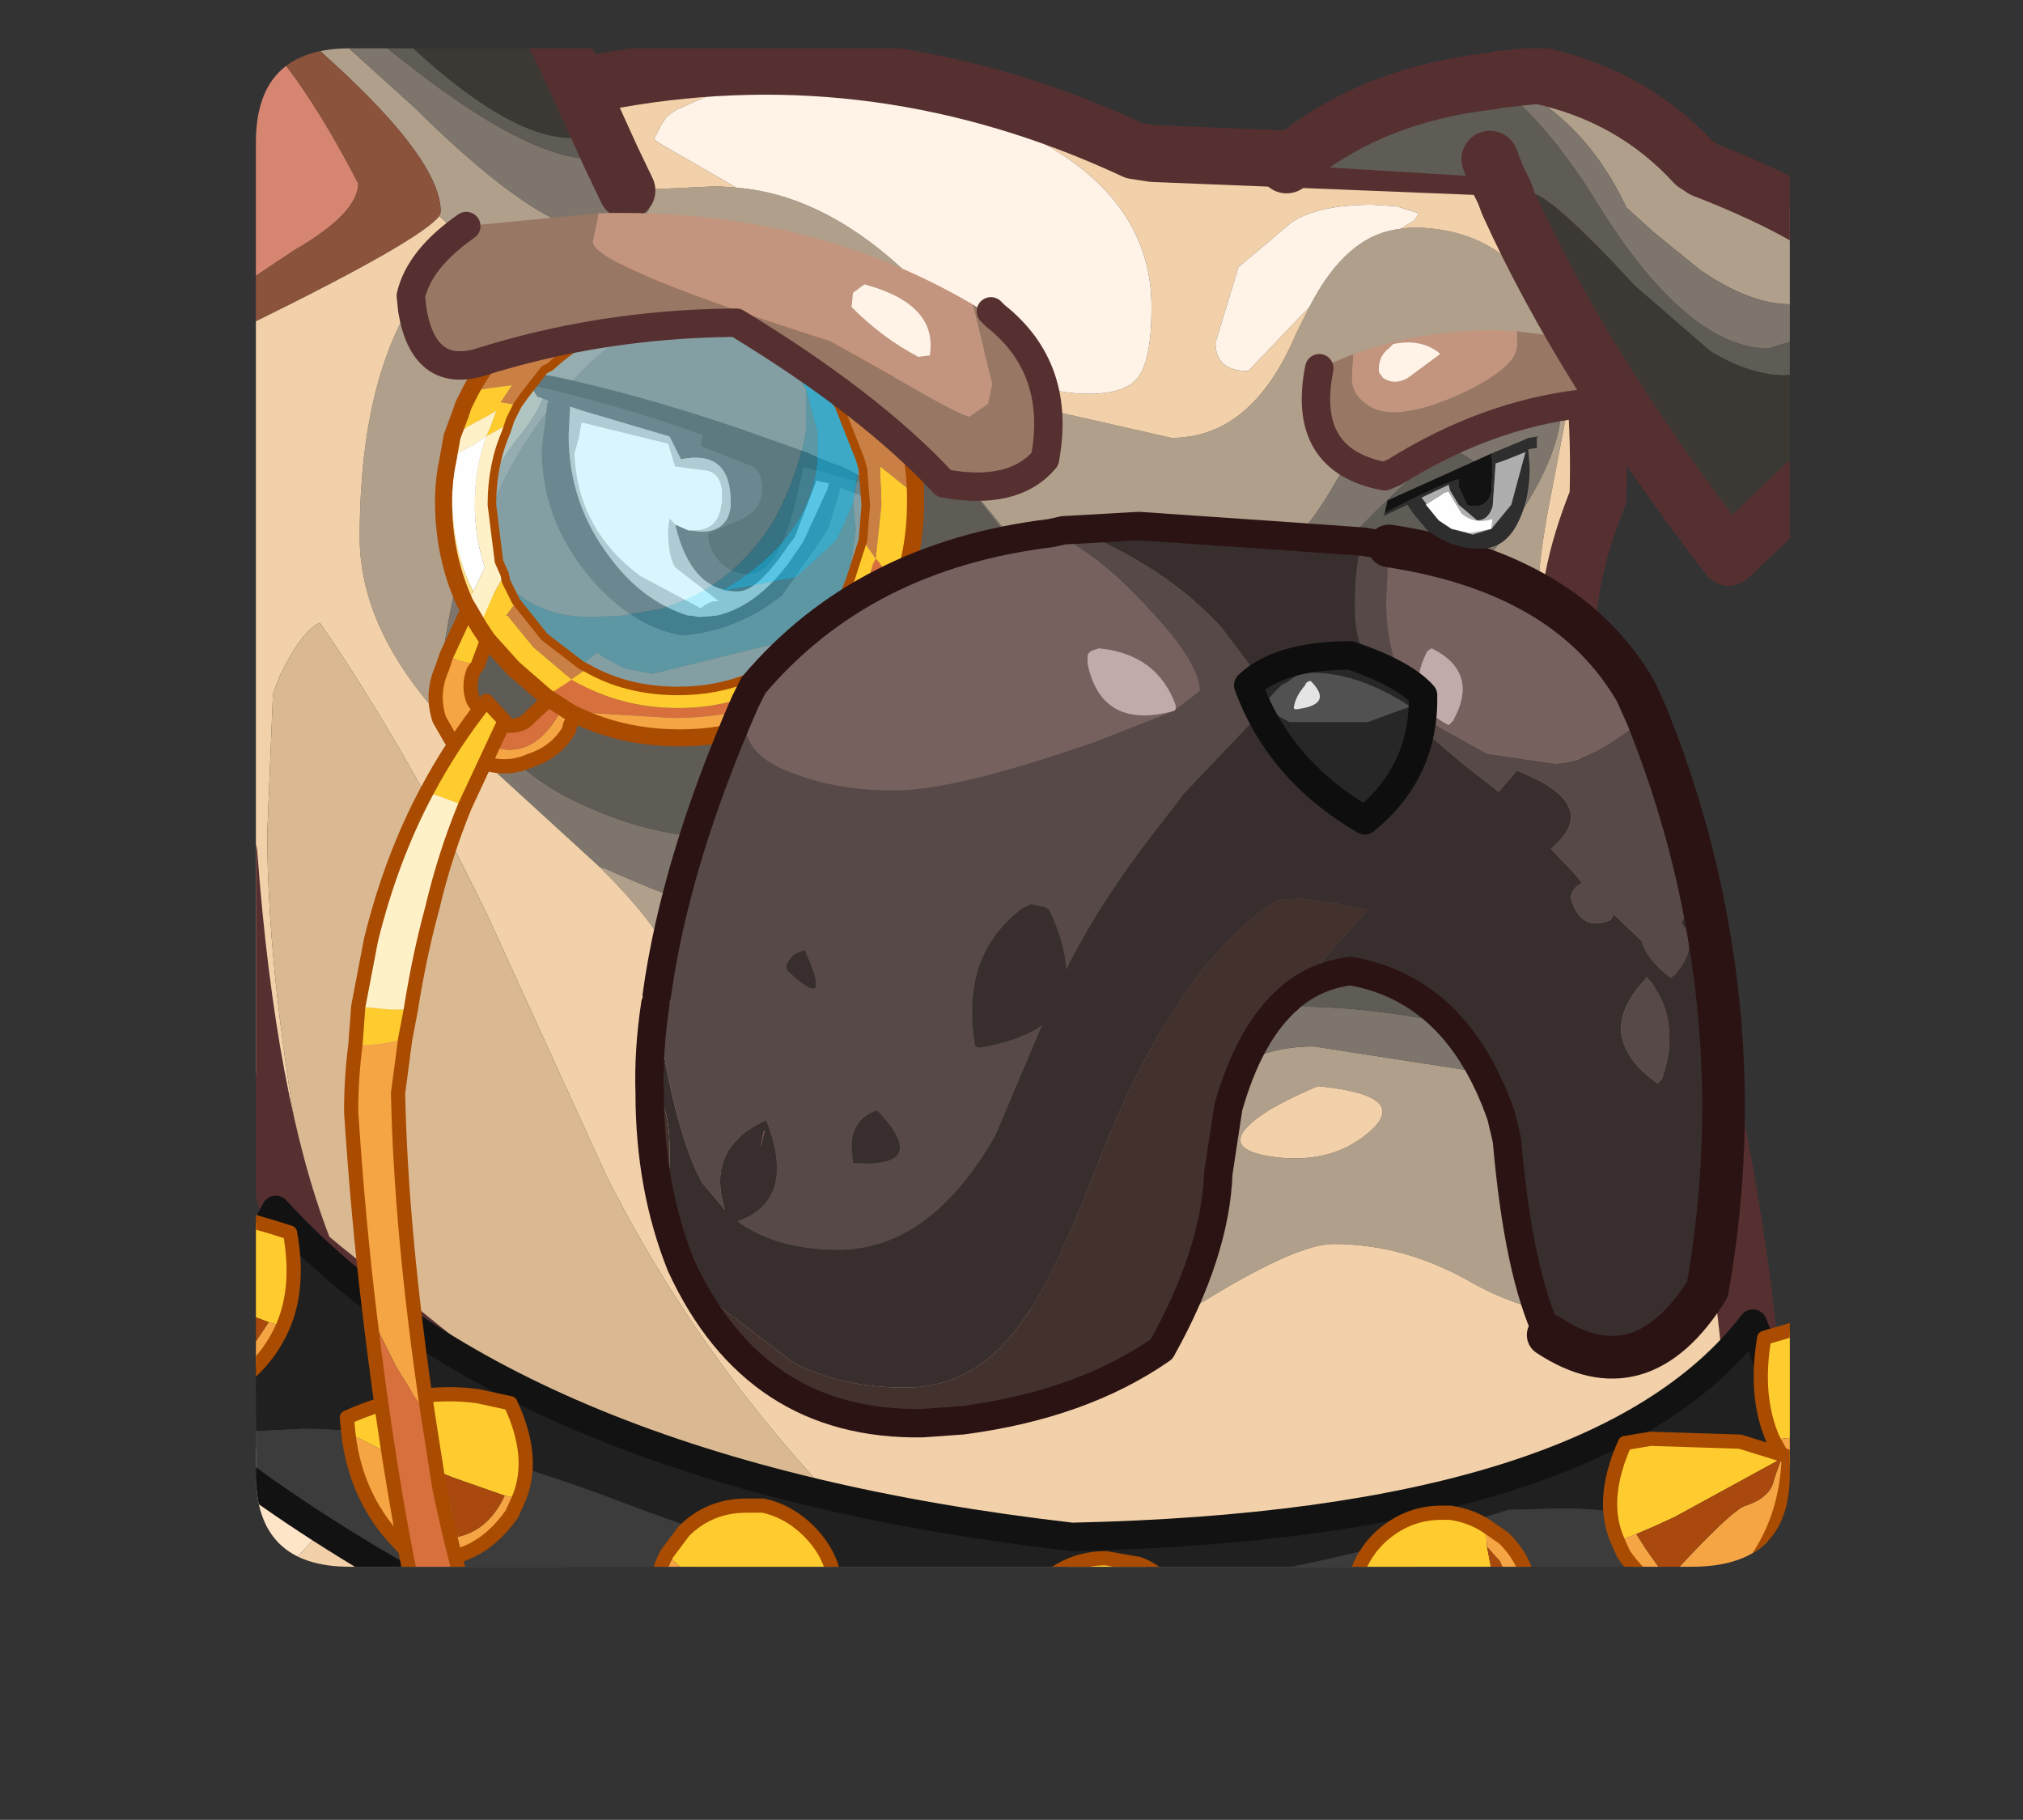 <?xml version="1.0" encoding="UTF-8" standalone="no"?>
<svg xmlns:ffdec="https://www.free-decompiler.com/flash" xmlns:xlink="http://www.w3.org/1999/xlink" ffdec:objectType="frame" height="64.0px" width="71.15px" xmlns="http://www.w3.org/2000/svg">
  <rect width="100%" height="100%" fill="#333333" stroke="none"/>
  <g transform="matrix(1.0, 0.0, 0.0, 1.0, 9.0, 1.7)">
    <clipPath id="clipPath0" transform="matrix(1.0, 0.0, 0.0, 1.0, 0.0, 0.0)">
      <path d="M50.5 0.0 Q53.95 0.0 53.95 3.3 L53.95 50.15 Q53.95 53.4 50.5 53.4 L3.3 53.4 Q0.0 53.4 0.0 50.15 L0.0 3.3 Q0.0 0.0 3.3 0.0 L50.5 0.0" fill="#000000" fill-rule="evenodd" stroke="none"/>
    </clipPath>
    <g clip-path="url(#clipPath0)">
      <use ffdec:characterId="2" height="64.0" transform="matrix(1.0, 0.0, 0.0, 1.0, -9.0, -1.7)" width="71.15" xlink:href="#shape1"/>
    </g>
    <use ffdec:characterId="3" height="53.4" transform="matrix(1.0, 0.0, 0.0, 1.0, 0.0, 0.0)" width="53.95" xlink:href="#shape2"/>
  </g>
  <defs>
    <g id="shape1" transform="matrix(1.0, 0.0, 0.0, 1.0, 9.0, 1.7)">
      <path d="M1.05 53.5 L-0.45 53.5 -0.45 48.1 4.65 49.6 1.05 53.5" fill="#ffe6c9" fill-rule="evenodd" stroke="none"/>
      <path d="M10.75 51.45 L10.95 53.5 1.05 53.5 4.65 49.6 10.75 51.45" fill="#f3d2ab" fill-rule="evenodd" stroke="none"/>
      <path d="M10.75 51.45 L10.95 53.5 M-0.45 48.1 L4.65 49.6 10.75 51.45 10.7 50.85 M11.3 51.6 L10.75 51.45" fill="none" stroke="#563030" stroke-linecap="round" stroke-linejoin="round" stroke-width="2.0"/>
      <path d="M2.5 -0.7 L5.6 2.1 5.65 2.15 Q10.0 6.45 12.05 6.45 13.35 6.45 13.8 5.7 L14.05 4.95 16.25 4.85 16.9 4.9 Q20.05 5.15 23.05 8.05 L25.0 10.0 27.35 12.6 32.2 13.7 Q35.05 13.7 36.6 10.0 L37.05 9.1 Q38.35 6.55 40.25 6.35 L40.6 6.3 Q43.55 6.3 44.95 8.5 46.05 10.3 46.05 13.1 L45.55 15.7 Q45.05 18.2 45.05 20.0 45.05 21.75 47.55 29.2 50.6 34.1 50.6 40.9 L50.35 42.15 49.95 43.4 Q49.25 44.7 47.85 44.7 45.05 44.7 42.75 43.4 40.4 42.05 37.9 42.05 36.35 42.05 31.95 44.95 27.6 47.75 22.7 47.75 16.45 47.75 15.25 41.25 14.9 39.4 14.8 36.0 L14.55 32.0 Q14.2 30.9 12.1 28.8 L12.3 28.85 Q18.9 31.85 19.55 29.6 20.2 27.35 20.2 29.0 L18.65 32.2 Q17.05 35.25 17.05 38.85 17.05 42.0 18.05 43.2 19.5 45.05 24.05 45.05 28.45 45.05 31.15 40.1 32.6 37.5 33.4 36.65 34.9 35.1 37.2 35.1 L42.7 35.95 47.55 37.05 48.55 37.05 48.55 36.0 Q47.4 32.95 43.95 28.95 41.4 26.1 41.4 22.15 41.4 20.35 43.65 17.5 45.7 14.85 45.9 12.9 L45.8 12.1 Q45.45 11.55 44.25 11.25 L42.55 11.0 Q40.95 11.0 39.75 12.3 L37.95 15.3 Q35.5 19.6 31.65 19.6 29.5 19.6 27.9 18.45 26.25 17.25 23.15 12.6 20.05 7.85 16.25 8.05 12.4 8.15 9.45 10.0 11.1 11.4 9.3 13.6 7.5 15.75 6.65 20.85 6.3 22.45 6.85 23.9 3.65 20.55 3.65 17.2 3.65 10.4 6.7 7.4 L7.4 6.8 6.45 5.9 6.5 5.75 Q6.5 3.95 2.65 0.45 L1.4 -0.7 2.5 -0.7 M-0.95 6.2 L-0.7 7.2 -0.95 6.75 -0.95 6.2 M-0.5 8.1 L-0.45 8.3 -0.2 9.15 -0.5 10.05 -0.95 10.6 -0.95 9.05 -0.9 8.95 -0.75 8.75 -0.55 8.45 -0.5 8.1 M35.7 37.3 Q33.45 38.7 35.9 39.0 37.65 39.2 38.85 38.35 40.95 36.85 37.35 36.5 36.5 36.85 35.7 37.3" fill="#b1a08c" fill-rule="evenodd" stroke="none"/>
      <path d="M3.8 -0.7 L4.75 0.1 5.2 0.45 Q9.55 3.9 11.9 3.9 L12.5 3.85 13.05 5.0 14.05 4.95 13.8 5.7 Q13.35 6.45 12.05 6.45 10.0 6.45 5.65 2.15 L5.6 2.1 2.5 -0.7 3.8 -0.7 M6.85 23.9 Q6.3 22.45 6.65 20.85 7.5 15.75 9.3 13.6 11.1 11.4 9.45 10.0 12.4 8.15 16.25 8.05 20.05 7.85 23.15 12.6 26.25 17.25 27.9 18.45 29.5 19.6 31.65 19.6 35.5 19.6 37.95 15.3 L39.75 12.3 Q40.95 11.0 42.55 11.0 L44.25 11.25 Q45.45 11.55 45.8 12.1 L45.9 12.9 Q45.7 14.85 43.65 17.5 41.4 20.35 41.4 22.15 41.4 26.1 43.95 28.95 47.4 32.95 48.55 36.0 L48.55 37.05 47.55 37.05 42.7 35.95 37.2 35.1 Q34.9 35.1 33.4 36.65 32.6 37.5 31.15 40.1 28.45 45.05 24.05 45.05 19.5 45.05 18.05 43.2 17.05 42.0 17.05 38.85 17.05 35.25 18.65 32.2 L20.2 29.0 Q20.2 27.35 19.55 29.6 18.9 31.85 12.3 28.85 L12.1 28.8 8.6 25.6 6.85 23.9 M42.15 14.1 Q41.45 14.1 38.2 17.5 34.9 20.9 32.65 20.9 30.1 20.9 28.15 19.1 27.25 18.25 24.9 15.2 20.6 9.5 14.95 9.5 12.7 9.5 10.15 12.9 7.4 16.55 7.4 20.8 7.4 24.8 11.6 26.65 13.8 27.65 15.95 27.75 L18.1 27.6 20.15 27.35 21.05 27.55 Q21.9 27.85 22.05 29.0 L22.05 29.05 22.25 30.4 22.1 30.95 20.65 33.7 Q19.05 36.55 19.05 38.05 19.05 40.25 20.2 41.55 21.35 42.8 23.0 42.8 25.75 42.8 27.0 41.35 27.55 40.75 28.5 38.25 30.3 33.7 36.65 33.7 40.65 33.7 46.2 35.35 L47.25 35.35 Q46.25 34.0 44.55 33.15 L41.6 31.95 Q38.25 30.55 38.25 26.15 38.25 23.05 40.7 20.1 43.15 17.15 43.15 15.55 43.15 14.85 42.8 14.5 L42.15 14.1 M-0.7 7.2 L-0.45 7.75 -0.5 8.1 -0.55 8.45 -0.75 8.75 -0.9 8.95 -0.95 9.05 -0.95 6.75 -0.7 7.2" fill="#7e766c" fill-rule="evenodd" stroke="none"/>
      <path d="M4.75 -0.7 L4.8 -0.65 5.0 -0.5 Q8.8 3.15 11.1 3.15 11.6 3.15 12.0 2.75 L12.5 3.85 11.9 3.9 Q9.55 3.9 5.2 0.45 L4.75 0.1 3.8 -0.7 4.75 -0.7 M42.15 14.1 L42.8 14.5 Q43.15 14.85 43.15 15.55 43.15 17.15 40.7 20.1 38.25 23.05 38.25 26.15 38.25 30.55 41.6 31.95 L44.55 33.15 Q46.25 34.0 47.25 35.35 L46.2 35.35 Q40.65 33.7 36.65 33.7 30.3 33.7 28.5 38.25 27.55 40.75 27.0 41.35 25.75 42.8 23.0 42.8 21.35 42.8 20.2 41.55 19.05 40.25 19.05 38.05 19.05 36.55 20.65 33.7 L22.1 30.95 22.25 30.4 22.05 29.05 22.05 29.0 Q21.9 27.85 21.05 27.55 L20.15 27.35 18.1 27.6 15.95 27.75 Q13.8 27.65 11.6 26.65 7.4 24.8 7.4 20.8 7.4 16.55 10.15 12.9 12.7 9.5 14.95 9.5 20.6 9.5 24.9 15.2 27.25 18.25 28.15 19.1 30.1 20.9 32.65 20.9 34.9 20.9 38.2 17.5 41.45 14.1 42.15 14.1" fill="#5f5b55" fill-rule="evenodd" stroke="none"/>
      <path d="M12.0 2.75 Q11.6 3.15 11.1 3.15 8.8 3.15 5.0 -0.5 L4.8 -0.65 4.75 -0.7 10.4 -0.7 11.35 1.3 12.0 2.75" fill="#3c3935" fill-rule="evenodd" stroke="none"/>
      <path d="M-0.1 -0.7 Q1.6 0.9 3.6 4.75 3.6 5.8 1.35 7.1 L-0.45 8.3 -0.5 8.1 -0.45 7.75 -0.7 7.2 -0.95 6.2 -0.95 -0.7 -0.1 -0.7" fill="#d78670" fill-rule="evenodd" stroke="none"/>
      <path d="M1.4 -0.7 L2.65 0.45 Q6.5 3.95 6.5 5.75 L6.45 5.9 Q5.8 6.75 -0.1 9.65 L-0.2 9.15 -0.45 8.3 1.35 7.1 Q3.6 5.8 3.6 4.75 1.6 0.9 -0.1 -0.7 L1.4 -0.7" fill="#8c523c" fill-rule="evenodd" stroke="none"/>
      <path d="M12.0 2.75 L11.35 1.3 12.65 1.1 Q22.0 -0.55 30.9 3.6 L31.55 3.7 45.25 4.25 Q47.4 9.25 47.2 15.8 45.95 18.9 46.2 21.15 L46.25 21.45 Q51.5 33.75 52.65 46.9 L40.1 53.75 23.05 53.7 Q16.35 47.6 12.35 39.7 L8.15 30.5 Q5.35 24.7 2.25 20.2 1.6 20.5 0.85 22.05 L0.6 22.7 0.4 27.6 Q0.4 32.85 1.85 40.5 L2.35 42.9 1.75 42.4 1.65 42.15 Q-0.3 37.1 -0.95 28.3 L-0.95 10.6 -0.5 10.05 -0.2 9.15 -0.1 9.65 Q5.8 6.75 6.45 5.9 L7.4 6.8 6.7 7.4 Q3.65 10.4 3.65 17.2 3.65 20.55 6.85 23.9 L8.6 25.6 12.1 28.8 Q14.2 30.9 14.55 32.0 L14.8 36.0 Q14.9 39.4 15.25 41.25 16.45 47.75 22.7 47.75 27.6 47.75 31.95 44.95 36.35 42.05 37.9 42.05 40.4 42.05 42.75 43.4 45.05 44.7 47.85 44.7 49.25 44.7 49.95 43.4 L50.35 42.15 50.6 40.9 Q50.6 34.1 47.55 29.2 45.05 21.75 45.05 20.0 45.05 18.2 45.55 15.7 L46.05 13.1 Q46.05 10.3 44.95 8.5 43.55 6.3 40.6 6.3 L40.25 6.35 40.75 6.05 40.9 5.8 40.1 5.55 39.25 5.5 Q37.4 5.5 36.45 6.1 L34.55 7.7 34.45 8.05 33.75 10.35 Q33.75 11.35 34.9 11.35 L37.0 9.15 37.05 9.1 36.6 10.0 Q35.05 13.7 32.2 13.7 L27.35 12.6 25.0 10.0 26.65 11.4 Q27.75 12.15 29.3 12.15 30.55 12.15 31.0 11.6 31.5 11.0 31.5 9.1 31.5 4.9 26.4 2.7 22.75 1.15 18.7 1.15 16.9 1.15 15.05 2.05 L14.8 2.15 14.45 2.4 14.25 2.7 14.0 3.2 14.3 3.4 16.9 4.9 16.25 4.85 14.05 4.95 13.05 5.0 12.5 3.85 12.0 2.75 M35.7 37.3 Q36.5 36.85 37.35 36.5 40.95 36.85 38.85 38.35 37.65 39.2 35.9 39.0 33.45 38.7 35.7 37.3" fill="#f3d2ab" fill-rule="evenodd" stroke="none"/>
      <path d="M40.25 6.35 Q38.35 6.55 37.05 9.1 L37.0 9.15 34.9 11.35 Q33.75 11.35 33.75 10.35 L34.45 8.05 34.55 7.7 36.45 6.1 Q37.4 5.5 39.25 5.5 L40.1 5.55 40.9 5.8 40.75 6.05 40.25 6.35 M25.0 10.0 L23.05 8.05 Q20.05 5.15 16.9 4.9 L14.3 3.4 14.0 3.2 14.25 2.7 14.45 2.4 14.8 2.15 15.05 2.05 Q16.9 1.15 18.7 1.15 22.75 1.15 26.4 2.7 31.5 4.9 31.5 9.1 31.5 11.0 31.0 11.6 30.55 12.15 29.3 12.15 27.75 12.15 26.65 11.4 L25.0 10.0" fill="#fff4e7" fill-rule="evenodd" stroke="none"/>
      <path d="M2.35 42.9 L1.85 40.5 Q0.4 32.85 0.4 27.6 L0.6 22.7 0.85 22.05 Q1.6 20.5 2.25 20.2 5.35 24.7 8.15 30.5 L12.35 39.7 Q16.35 47.6 23.05 53.7 L15.75 53.7 2.35 42.9" fill="#dbba93" fill-rule="evenodd" stroke="none"/>
      <path d="M12.0 2.75 L11.35 1.3 10.4 -0.7 M12.5 3.85 L12.0 2.75 M13.05 5.0 L12.5 3.85 M45.25 4.25 L45.1 3.15 M45.25 4.25 Q47.4 9.25 47.2 15.8 45.95 18.9 46.2 21.15 L46.25 21.45 Q51.5 33.75 52.65 46.9 L52.95 46.7 M11.35 1.3 L12.65 1.1 Q22.0 -0.55 30.9 3.6 L31.55 3.7 45.25 4.25 M23.05 53.7 L40.1 53.75 52.65 46.9 M2.35 42.9 L1.75 42.4 1.65 42.15 Q-0.3 37.1 -0.95 28.3 M23.05 53.7 L15.75 53.7 2.35 42.9" fill="none" stroke="#563030" stroke-linecap="round" stroke-linejoin="round" stroke-width="2.0"/>
      <path d="M22.45 15.65 L22.5 15.7 22.8 16.0 23.2 16.45 20.55 15.45 20.5 15.7 20.15 16.85 19.7 17.55 18.5 19.25 Q16.9 20.5 15.0 20.65 13.45 20.4 12.05 18.95 10.05 16.8 10.05 14.1 L10.25 12.5 10.3 12.4 10.05 12.3 9.9 12.25 9.65 11.85 Q12.8 12.55 15.7 13.6 L15.65 14.0 17.45 14.7 Q17.8 14.9 17.8 15.5 17.8 16.3 16.85 16.65 15.9 17.05 15.9 17.1 15.9 17.6 16.3 18.05 16.75 18.5 17.3 18.5 18.35 18.5 18.95 16.1 L19.2 15.05 19.25 14.75 19.7 14.85 21.55 15.35 22.45 15.65 M15.2 16.95 L15.65 17.0 Q16.6 17.0 16.7 16.1 L16.7 15.95 Q16.7 14.1 14.95 14.45 L14.7 13.95 14.55 13.65 11.5 12.75 11.05 12.6 11.0 13.6 Q11.0 16.0 12.45 17.9 13.6 19.45 15.2 19.95 L15.3 19.95 15.6 20.0 16.2 19.95 Q17.55 19.65 18.7 18.15 L19.25 17.35 20.1 15.5 20.15 15.3 19.7 15.2 19.7 15.25 18.95 17.2 18.75 17.45 Q17.65 19.1 16.95 19.1 15.3 19.1 14.75 16.75 L15.2 16.95" fill="#2e2e2e" fill-rule="evenodd" stroke="none"/>
      <path d="M9.65 11.85 L9.3 11.35 10.55 11.55 Q13.55 12.2 16.95 13.35 L19.35 14.2 19.8 14.4 20.3 14.6 20.6 14.7 22.45 15.65 21.55 15.35 19.7 14.85 19.25 14.75 19.2 15.05 18.95 16.1 Q18.35 18.5 17.3 18.5 16.75 18.5 16.3 18.05 15.9 17.6 15.9 17.1 15.9 17.05 16.85 16.65 17.8 16.3 17.8 15.5 17.8 14.9 17.45 14.7 L15.65 14.0 15.7 13.6 Q12.8 12.55 9.65 11.85" fill="#121212" fill-rule="evenodd" stroke="none"/>
      <path d="M14.75 16.75 Q15.3 19.1 16.95 19.1 17.65 19.1 18.75 17.45 L18.95 17.2 19.7 15.25 19.7 15.2 20.15 15.3 20.1 15.5 19.25 17.35 18.7 18.15 Q17.55 19.65 16.2 19.95 L15.6 20.0 15.3 19.95 15.2 19.95 Q13.6 19.45 12.45 17.9 11.0 16.0 11.0 13.6 L11.05 12.6 11.5 12.75 14.55 13.65 14.7 13.95 14.95 14.45 Q16.7 14.1 16.7 15.95 L16.7 16.1 Q16.6 17.0 15.65 17.0 L15.2 16.95 15.45 16.95 Q16.4 16.95 16.4 15.7 16.4 15.0 15.9 14.85 L14.75 14.7 14.7 14.55 14.5 13.9 11.45 13.15 11.35 13.7 11.2 14.25 Q11.3 16.9 13.5 18.55 L15.65 19.7 15.7 19.65 Q16.05 19.4 16.3 19.45 L14.75 18.25 Q14.5 17.85 14.5 16.95 L14.55 16.55 14.75 16.75" fill="#afafaf" fill-rule="evenodd" stroke="none"/>
      <path d="M15.2 16.95 L14.75 16.75 14.55 16.55 14.5 16.95 Q14.5 17.85 14.75 18.25 L16.3 19.45 Q16.05 19.4 15.7 19.65 L15.65 19.7 13.5 18.55 Q11.3 16.9 11.2 14.25 L11.35 13.7 11.45 13.15 14.5 13.9 14.7 14.55 14.75 14.7 15.9 14.85 Q16.4 15.0 16.4 15.7 16.4 16.95 15.45 16.95 L15.2 16.95" fill="#ffffff" fill-rule="evenodd" stroke="none"/>
      <path d="M8.3 20.65 L8.05 20.25 Q7.85 19.65 7.95 19.2 L8.75 19.2 8.75 20.3 Q8.45 20.4 8.3 20.65" fill="#fff2c9" fill-rule="evenodd" stroke="none"/>
      <path d="M7.85 19.2 L7.95 19.2 Q7.85 19.65 8.05 20.25 L8.3 20.65 8.1 20.9 7.8 21.7 7.2 21.55 6.7 21.35 7.35 19.95 7.85 19.2" fill="#ffcd2e" fill-rule="evenodd" stroke="none"/>
      <path d="M6.7 21.35 L7.2 21.55 7.8 21.7 7.65 21.9 Q7.45 22.45 7.65 22.95 L8.0 23.45 7.4 23.9 7.35 23.95 7.4 24.0 7.9 24.45 8.05 24.45 Q9.65 25.2 10.7 23.35 L10.35 22.65 10.65 22.05 11.4 22.05 11.4 22.6 11.65 22.6 11.05 23.8 11.0 24.0 Q10.55 24.75 9.65 25.05 8.75 25.45 7.8 25.05 L7.75 25.05 6.85 24.3 6.45 23.6 Q6.15 22.7 6.55 21.8 L6.7 21.35" fill="#f7a644" fill-rule="evenodd" stroke="none"/>
      <path d="M10.35 22.65 L10.7 23.35 Q9.65 25.2 8.05 24.45 L7.9 24.45 7.4 24.0 7.35 23.95 7.4 23.9 8.0 23.45 8.4 23.7 Q8.95 23.95 9.45 23.7 L10.2 23.0 10.35 22.65" fill="#d9703d" fill-rule="evenodd" stroke="none"/>
      <path d="M7.85 19.2 L7.35 19.95 6.7 21.35 6.55 21.8 Q6.15 22.7 6.45 23.6 L6.85 24.3 7.75 25.05 7.8 25.05 Q8.75 25.45 9.65 25.05 10.55 24.75 11.0 24.0 L11.05 23.8 11.65 22.6 M7.8 21.7 L8.1 20.9 8.3 20.65 Q8.45 20.4 8.75 20.3 M10.65 22.05 L10.35 22.65 10.2 23.0 9.45 23.7 Q8.95 23.95 8.4 23.7 L8.0 23.45 7.65 22.95 Q7.45 22.45 7.65 21.9 L7.8 21.7" fill="none" stroke="#aa4b00" stroke-linecap="round" stroke-linejoin="round" stroke-width="0.5"/>
      <path d="M21.25 14.45 L20.5 12.55 19.5 11.3 18.55 10.55 17.9 10.2 Q17.05 9.75 16.0 9.55 L14.85 9.45 13.45 9.6 Q11.75 9.9 10.35 11.2 L10.15 11.3 9.45 12.2 9.2 12.55 8.6 12.45 9.0 11.85 8.25 11.95 7.55 12.05 Q8.1 11.0 9.05 10.1 11.45 7.65 14.9 7.65 18.35 7.65 20.8 10.1 23.15 12.4 23.2 15.7 L21.95 14.7 22.0 16.05 21.8 17.95 21.35 17.3 21.45 16.05 21.35 14.8 21.25 14.45 M11.65 21.8 L11.1 22.2 9.75 21.05 8.85 19.95 8.8 19.95 9.1 19.55 9.15 19.45 10.15 20.7 11.45 21.7 11.65 21.8" fill="#cb7f45" fill-rule="evenodd" stroke="none"/>
      <path d="M21.25 14.45 L21.35 14.8 21.45 16.05 21.35 17.3 20.9 18.7 20.7 19.2 20.85 18.7 21.1 16.95 21.1 16.9 21.0 16.0 21.25 14.45 M9.2 12.55 L9.45 12.2 10.15 11.3 10.35 11.2 Q11.75 9.9 13.45 9.6 L14.85 9.45 16.0 9.55 16.95 9.9 Q18.25 10.5 18.85 11.15 L19.35 12.0 19.35 12.45 19.35 13.4 Q19.1 14.95 18.25 16.55 16.9 18.8 14.55 19.6 L14.3 19.7 12.9 19.95 11.8 20.0 Q10.3 20.0 9.3 19.25 L9.15 19.15 8.8 18.75 8.75 18.5 8.55 18.05 8.3 16.05 Q8.3 14.65 8.8 13.5 L8.9 13.2 8.95 13.05 9.2 12.55 M20.3 19.8 L19.5 20.7 Q17.55 22.6 14.85 22.6 13.05 22.6 11.65 21.8 L11.45 21.7 12.0 21.25 12.2 21.4 12.95 21.8 13.95 22.0 18.6 20.85 Q19.75 20.45 20.3 19.8" fill="#b1eeff" fill-opacity="0.471" fill-rule="evenodd" stroke="none"/>
      <path d="M17.9 10.2 L18.55 10.55 19.5 11.3 20.5 12.55 21.25 14.45 21.0 16.0 20.45 17.25 20.2 17.5 19.0 18.6 16.35 19.1 Q19.75 17.1 19.75 14.15 L19.75 13.5 19.35 12.0 18.85 11.15 17.9 10.2" fill="#2ed1ff" fill-opacity="0.671" fill-rule="evenodd" stroke="none"/>
      <path d="M21.8 17.95 L21.9 18.05 22.4 18.8 22.65 19.1 22.4 19.55 Q21.75 19.55 21.45 19.8 L21.25 20.2 19.1 22.45 Q17.35 23.55 14.65 23.55 L11.35 23.35 11.05 23.35 10.2 22.8 11.1 22.2 Q12.8 23.2 14.85 23.2 17.85 23.2 19.9 21.05 21.25 19.8 21.7 18.15 L21.8 17.95" fill="#d9703d" fill-rule="evenodd" stroke="none"/>
      <path d="M21.35 17.3 L21.8 17.95 22.0 16.05 21.95 14.7 23.2 15.7 23.2 15.95 Q23.2 17.65 22.65 19.1 L22.4 18.8 21.9 18.05 21.8 17.95 21.7 18.15 Q21.25 19.8 19.9 21.05 17.85 23.2 14.85 23.2 12.8 23.2 11.1 22.2 L10.2 22.8 9.05 21.8 8.15 20.8 7.85 20.35 8.35 19.2 8.75 18.5 8.8 18.75 9.15 19.45 9.1 19.55 8.8 19.95 8.85 19.95 9.75 21.05 11.1 22.2 11.65 21.8 Q13.05 22.6 14.85 22.6 17.55 22.6 19.5 20.7 L20.3 19.8 20.55 19.4 20.7 19.2 20.9 18.7 21.35 17.3 M7.55 12.05 L8.25 11.95 9.0 11.85 8.6 12.45 9.2 12.55 8.95 13.05 8.9 13.2 8.1 13.65 8.25 13.3 8.45 12.75 8.2 12.9 7.55 13.25 7.45 13.3 7.2 13.5 6.9 13.65 7.2 12.85 7.3 12.55 7.55 12.05 M20.3 19.8 L20.7 19.2 20.3 19.8" fill="#ffcd2e" fill-rule="evenodd" stroke="none"/>
      <path d="M16.0 9.55 Q17.05 9.75 17.9 10.2 L18.85 11.15 Q18.25 10.5 16.95 9.9 L16.0 9.55 M19.35 12.0 L19.75 13.5 19.75 14.15 Q19.75 17.1 16.35 19.1 L19.0 18.6 20.2 17.5 20.45 17.25 21.0 16.0 21.1 16.9 21.1 16.95 20.85 18.7 20.7 19.2 20.55 19.4 20.3 19.8 Q19.75 20.45 18.6 20.85 L13.95 22.0 12.95 21.8 12.2 21.4 12.0 21.25 11.45 21.7 10.15 20.7 9.15 19.45 8.8 18.75 9.15 19.15 9.3 19.25 Q10.3 20.0 11.8 20.0 L12.9 19.95 14.3 19.7 14.55 19.6 Q16.9 18.8 18.25 16.55 19.1 14.95 19.35 13.4 L19.35 12.45 19.35 12.0" fill="#5fdcff" fill-opacity="0.471" fill-rule="evenodd" stroke="none"/>
      <path d="M11.05 23.35 L11.35 23.35 14.65 23.55 Q17.35 23.55 19.1 22.45 L21.25 20.2 21.45 19.8 Q21.75 19.55 22.4 19.55 L20.8 21.8 Q18.35 24.25 14.9 24.25 12.8 24.25 11.05 23.35" fill="#f7a644" fill-rule="evenodd" stroke="none"/>
      <path d="M8.75 18.5 L8.35 19.2 7.85 20.35 7.35 19.5 7.65 19.1 8.0 18.35 8.05 18.25 Q7.7 17.2 7.7 16.05 7.7 14.75 8.1 13.65 L7.65 13.95 7.0 14.3 7.2 13.5 7.45 13.3 7.55 13.25 8.2 12.9 8.45 12.75 8.25 13.3 8.1 13.65 8.9 13.2 8.8 13.5 Q8.3 14.65 8.3 16.05 L8.55 18.05 8.75 18.5" fill="#fff2c9" fill-rule="evenodd" stroke="none"/>
      <path d="M7.0 14.3 L7.65 13.95 8.1 13.65 Q7.7 14.75 7.7 16.05 7.7 17.2 8.05 18.25 L8.0 18.35 7.65 19.1 Q6.9 17.7 6.9 15.7 L7.0 14.3" fill="#ffffff" fill-rule="evenodd" stroke="none"/>
      <path d="M7.65 19.1 L7.35 19.5 Q6.6 17.85 6.6 15.95 6.6 15.2 6.75 14.5 L6.9 13.65 7.2 13.5 7.0 14.3 6.9 15.7 Q6.9 17.7 7.65 19.1" fill="#ffe48e" fill-rule="evenodd" stroke="none"/>
      <path d="M17.9 10.2 L18.55 10.55 19.5 11.3 20.5 12.55 21.25 14.45 21.35 14.8 21.45 16.05 21.35 17.3 20.9 18.7 20.7 19.2 20.3 19.8 19.5 20.7 Q17.55 22.6 14.85 22.6 13.05 22.6 11.65 21.8 L11.45 21.7 10.15 20.7 9.15 19.45 8.8 18.75 8.75 18.5 8.55 18.05 8.3 16.05 Q8.3 14.65 8.8 13.5 L8.9 13.2 8.95 13.05 9.2 12.55 9.45 12.2 10.15 11.3 10.35 11.2 Q11.75 9.9 13.45 9.6 L14.85 9.45 16.0 9.55 Q17.05 9.75 17.9 10.2" fill="none" stroke="#aa4b00" stroke-linecap="round" stroke-linejoin="round" stroke-width="0.3"/>
      <path d="M23.2 15.7 Q23.15 12.4 20.8 10.1 18.35 7.65 14.9 7.65 11.45 7.65 9.05 10.1 8.1 11.0 7.55 12.05 L7.3 12.55 7.2 12.85 6.9 13.65 6.75 14.5 Q6.6 15.2 6.6 15.95 6.6 17.85 7.35 19.5 L7.85 20.35 8.15 20.8 9.05 21.8 10.2 22.8 11.05 23.35 Q12.8 24.25 14.9 24.25 18.35 24.25 20.8 21.8 L22.4 19.55 22.65 19.1 Q23.2 17.65 23.2 15.95 L23.2 15.7 Z" fill="none" stroke="#aa4b00" stroke-linecap="round" stroke-linejoin="round" stroke-width="0.6"/>
      <path d="M41.2 21.2 Q40.3 22.95 41.95 23.8 L42.1 23.65 Q43.05 21.95 41.35 21.1 L41.2 21.2 M39.85 17.5 Q46.15 18.45 48.55 22.65 L48.95 23.55 48.0 24.2 Q46.65 25.15 45.65 25.15 L43.3 24.8 41.5 23.8 Q39.75 22.25 39.75 19.4 L39.85 17.5 M17.2 23.0 L17.5 22.4 Q21.35 17.85 27.95 17.05 29.35 17.6 30.95 19.25 33.2 21.5 33.2 22.6 L32.35 23.25 32.35 23.1 Q31.7 21.3 29.65 21.1 L29.5 21.15 Q29.3 21.2 29.25 21.35 L29.25 21.45 29.25 21.65 Q29.75 24.0 32.3 23.3 L29.5 24.4 28.9 24.6 Q24.5 26.1 22.45 26.1 20.5 26.1 19.05 25.55 17.2 24.95 17.2 23.7 L17.2 23.0" fill="#77615f" fill-rule="evenodd" stroke="none"/>
      <path d="M41.2 21.2 L41.35 21.1 Q43.05 21.95 42.1 23.65 L41.95 23.8 Q40.3 22.95 41.2 21.2 M32.3 23.3 Q29.75 24.0 29.25 21.65 L29.25 21.45 29.25 21.35 Q29.3 21.2 29.5 21.15 L29.65 21.1 Q31.7 21.3 32.35 23.1 L32.35 23.25 32.3 23.3" fill="#c2acab" fill-rule="evenodd" stroke="none"/>
      <path d="M39.85 17.5 L39.75 19.4 Q39.75 22.25 41.5 23.8 L43.3 24.8 45.65 25.15 Q46.65 25.15 48.0 24.2 L48.95 23.55 Q50.15 26.55 50.8 29.6 L50.15 30.75 Q50.8 31.6 49.9 32.6 L49.75 32.7 Q48.85 32.0 48.75 31.4 L47.75 30.45 47.65 30.65 Q46.6 31.1 46.25 29.9 46.25 29.55 46.65 29.35 L46.35 29.0 45.55 28.15 Q47.4 26.6 44.35 25.4 L43.7 26.15 43.65 26.1 42.5 25.2 40.35 23.4 39.2 21.85 Q38.65 20.85 38.65 19.7 38.65 17.95 38.95 17.35 L39.85 17.5 M14.05 33.6 L14.1 33.3 Q14.75 28.6 17.2 23.0 L17.2 23.7 Q17.2 24.95 19.05 25.55 20.5 26.1 22.45 26.1 24.5 26.1 28.9 24.6 L29.5 24.4 32.3 23.3 32.35 23.25 33.2 22.6 Q33.2 21.5 30.95 19.25 29.35 17.6 27.95 17.05 L28.4 16.95 28.85 16.95 Q32.0 18.25 33.95 20.35 L34.9 21.6 35.6 23.1 32.65 26.2 32.0 27.05 Q29.7 29.95 28.5 32.4 28.45 31.45 27.9 30.3 L27.75 30.2 27.25 30.1 26.95 30.25 Q24.75 31.9 25.3 35.1 L25.45 35.15 Q26.9 34.9 27.65 34.35 L26.0 38.25 Q23.7 42.25 20.5 42.25 18.3 42.25 16.95 41.25 19.05 40.5 17.95 37.7 15.8 38.65 16.5 40.85 L15.7 39.9 Q14.75 38.25 14.05 33.6 M48.9 32.7 L48.9 32.65 Q50.2 34.05 49.45 36.25 L49.3 36.4 Q46.95 34.75 48.9 32.7 M19.3 31.7 L18.95 31.85 Q18.55 32.2 18.7 32.45 20.35 34.0 19.3 31.7 M20.95 38.65 L21.0 39.2 Q23.8 39.4 21.85 37.35 20.95 37.65 20.95 38.65" fill="#564948" fill-rule="evenodd" stroke="none"/>
      <path d="M50.8 29.6 Q52.3 36.6 51.05 43.65 48.7 47.4 45.45 45.25 44.4 43.05 44.0 38.4 L43.8 37.55 Q42.25 33.1 38.5 32.45 37.3 32.6 36.4 33.35 L39.1 30.3 38.15 30.1 36.75 29.9 35.95 29.95 Q32.35 32.2 29.6 39.25 28.05 43.3 27.0 44.7 25.35 47.1 22.85 47.1 20.65 47.1 18.95 46.25 L15.85 43.9 Q14.35 42.5 14.55 39.15 14.6 37.0 13.95 36.75 L13.85 36.75 Q13.8 35.25 14.05 33.6 14.75 38.25 15.7 39.9 L16.5 40.85 Q15.8 38.65 17.95 37.7 19.05 40.5 16.95 41.25 18.3 42.25 20.5 42.25 23.7 42.25 26.0 38.25 L27.65 34.35 Q26.9 34.9 25.45 35.15 L25.3 35.1 Q24.75 31.9 26.95 30.25 L27.25 30.1 27.75 30.2 27.9 30.3 Q28.45 31.45 28.5 32.4 29.7 29.95 32.0 27.05 L32.65 26.2 35.6 23.1 34.9 21.6 33.95 20.35 Q32.0 18.25 28.85 16.95 L28.4 16.95 31.05 16.8 36.15 17.15 38.95 17.35 Q38.65 17.95 38.65 19.7 38.65 20.85 39.2 21.85 L40.35 23.4 42.5 25.2 43.65 26.1 43.7 26.15 44.35 25.4 Q47.4 26.6 45.55 28.15 L46.35 29.0 46.65 29.35 Q46.25 29.55 46.25 29.9 46.6 31.1 47.65 30.65 L47.75 30.45 48.75 31.4 Q48.85 32.0 49.75 32.7 L49.9 32.6 Q50.8 31.6 50.15 30.75 L50.8 29.6 M48.9 32.7 Q46.95 34.75 49.3 36.4 L49.45 36.25 Q50.2 34.05 48.9 32.65 L48.9 32.7 M19.3 31.7 Q20.35 34.0 18.7 32.45 18.55 32.2 18.95 31.85 L19.3 31.7 M17.9 38.05 L17.85 38.1 Q17.65 39.15 17.9 38.05 M20.95 38.65 Q20.95 37.65 21.85 37.35 23.8 39.4 21.0 39.2 L20.95 38.65" fill="#382e2e" fill-rule="evenodd" stroke="none"/>
      <path d="M36.4 33.35 L36.35 33.4 Q34.95 34.6 34.2 37.25 L33.85 39.55 Q33.75 42.35 31.85 45.75 29.05 47.7 24.85 48.25 L23.45 48.35 Q17.55 48.45 14.95 42.8 13.85 40.05 13.85 36.75 L13.95 36.75 Q14.6 37.0 14.55 39.15 14.35 42.5 15.85 43.9 L18.95 46.25 Q20.65 47.1 22.85 47.1 25.35 47.1 27.0 44.7 28.05 43.3 29.6 39.25 32.35 32.2 35.95 29.95 L36.75 29.9 38.15 30.1 39.1 30.3 36.4 33.35" fill="#43312e" fill-rule="evenodd" stroke="none"/>
      <path d="M17.9 38.05 Q17.65 39.15 17.85 38.1 L17.9 38.05" fill="#704b47" fill-rule="evenodd" stroke="none"/>
      <path d="M48.95 23.55 L48.55 22.65 Q46.15 18.45 39.85 17.5 M48.95 23.55 Q50.15 26.55 50.8 29.6 52.3 36.6 51.05 43.65 48.7 47.4 45.45 45.25" fill="none" stroke="#2c1313" stroke-linecap="round" stroke-linejoin="round" stroke-width="1.5"/>
      <path d="M45.45 45.25 Q44.4 43.05 44.0 38.4 L43.8 37.55 Q42.25 33.1 38.5 32.45 37.3 32.6 36.4 33.35 L36.35 33.4 Q34.95 34.6 34.2 37.25 L33.85 39.55 Q33.75 42.35 31.85 45.75 29.05 47.7 24.85 48.25 L23.45 48.35 Q17.55 48.45 14.95 42.8 13.85 40.05 13.85 36.75 13.8 35.25 14.05 33.6 M14.1 33.3 Q14.75 28.6 17.2 23.0 L17.5 22.4 Q21.35 17.85 27.95 17.05 L28.4 16.95 31.05 16.8 36.15 17.15 38.95 17.35 39.85 17.5" fill="none" stroke="#2c1313" stroke-linecap="round" stroke-linejoin="round" stroke-width="1.0"/>
      <path d="M36.75 22.0 L37.1 21.95 Q38.8 21.95 40.6 23.15 L39.1 23.7 37.55 23.7 36.35 23.7 35.35 23.15 36.05 22.4 36.25 22.3 36.6 22.05 36.75 22.0 M37.1 22.25 Q36.95 22.25 36.9 22.4 36.55 22.8 36.5 23.2 L36.55 23.25 Q37.95 23.1 37.1 22.25" fill="#515151" fill-rule="evenodd" stroke="none"/>
      <path d="M36.75 22.0 L36.6 22.05 36.25 22.3 36.05 22.4 35.35 23.15 36.35 23.7 37.55 23.7 39.1 23.7 40.6 23.15 Q38.8 21.95 37.1 21.95 L36.75 22.0 M38.5 21.35 Q40.4 22.0 41.05 22.75 41.1 25.45 39.0 27.15 36.0 25.4 34.9 22.4 36.0 21.35 38.5 21.35" fill="#272727" fill-rule="evenodd" stroke="none"/>
      <path d="M37.1 22.25 Q37.95 23.1 36.55 23.25 L36.5 23.2 Q36.55 22.8 36.9 22.4 36.95 22.25 37.1 22.25" fill="#e5e5e5" fill-rule="evenodd" stroke="none"/>
      <path d="M38.5 21.35 Q40.4 22.0 41.05 22.75 41.1 25.45 39.0 27.15 36.0 25.4 34.9 22.4 36.0 21.35 38.5 21.35 Z" fill="none" stroke="#0e0e0e" stroke-linecap="round" stroke-linejoin="round" stroke-width="1.0"/>
      <path d="M21.4 8.3 L21.0 8.6 20.95 9.1 Q22.05 10.2 23.3 10.85 L23.7 10.8 Q24.0 9.0 21.4 8.3 M25.2 9.0 L25.9 11.8 25.75 12.5 25.1 12.95 Q24.85 12.95 22.95 11.85 L20.2 10.3 Q11.85 7.65 11.85 6.8 L12.05 5.8 Q19.4 5.6 25.2 9.0" fill="#c4967e" fill-rule="evenodd" stroke="none"/>
      <path d="M21.4 8.3 Q24.0 9.0 23.7 10.8 L23.3 10.85 Q22.05 10.2 20.95 9.1 L21.0 8.6 21.4 8.3" fill="#fff4e7" fill-rule="evenodd" stroke="none"/>
      <path d="M25.2 9.0 L25.6 9.25 25.85 9.25 26.0 9.4 Q28.35 11.25 27.75 14.45 26.65 15.75 24.2 15.3 21.6 12.5 16.9 9.65 L16.75 9.65 Q12.1 9.7 7.85 11.05 5.9 11.6 5.5 9.2 L5.45 8.7 Q5.75 7.4 7.4 6.25 L12.05 5.8 11.85 6.8 Q11.85 7.65 20.2 10.3 L22.95 11.85 Q24.85 12.95 25.1 12.95 L25.75 12.5 25.9 11.8 25.2 9.0" fill="#9a7765" fill-rule="evenodd" stroke="none"/>
      <path d="M7.4 6.25 Q5.75 7.4 5.45 8.7 L5.5 9.2 Q5.9 11.6 7.85 11.05 12.1 9.7 16.75 9.65 L16.9 9.65 Q21.6 12.5 24.2 15.3 26.65 15.75 27.75 14.45 28.35 11.25 26.0 9.4 L25.85 9.25" fill="none" stroke="#563030" stroke-linecap="round" stroke-linejoin="round" stroke-width="1.0"/>
      <path d="M38.6 10.75 L38.55 11.6 Q38.55 12.15 39.05 12.5 39.45 12.8 40.0 12.8 41.05 12.8 42.7 12.0 44.35 11.15 44.35 10.45 L44.35 9.95 46.7 10.25 46.9 10.3 Q47.5 11.35 46.6 12.5 43.25 12.9 40.05 14.9 L39.7 15.05 Q36.75 14.5 37.4 11.25 L38.6 10.75" fill="#9a7765" fill-rule="evenodd" stroke="none"/>
      <path d="M40.5 11.6 L41.65 10.75 41.6 10.7 Q40.95 10.2 40.0 10.4 L39.85 10.55 Q39.45 10.85 39.5 11.4 L39.65 11.6 Q40.05 11.85 40.5 11.6 M44.35 9.95 L44.35 10.45 Q44.35 11.15 42.7 12.0 41.05 12.8 40.0 12.8 39.45 12.8 39.05 12.5 38.55 12.15 38.55 11.6 L38.6 10.75 Q41.45 9.75 44.35 9.95" fill="#c4967e" fill-rule="evenodd" stroke="none"/>
      <path d="M40.5 11.6 Q40.05 11.85 39.65 11.6 L39.5 11.4 Q39.45 10.85 39.85 10.55 L40.0 10.4 Q40.95 10.2 41.6 10.7 L41.65 10.75 40.5 11.6" fill="#fff4e7" fill-rule="evenodd" stroke="none"/>
      <path d="M37.4 11.25 Q36.75 14.5 39.7 15.05 L40.05 14.9 Q43.25 12.9 46.6 12.5" fill="none" stroke="#563030" stroke-linecap="round" stroke-linejoin="round" stroke-width="1.0"/>
      <path d="M43.45 14.25 L44.65 13.75 44.75 13.7 45.1 13.65 45.05 13.7 45.05 14.05 44.75 14.1 44.8 14.75 Q44.8 15.85 44.4 16.65 43.95 17.6 43.05 17.6 42.05 17.6 41.2 16.95 L40.7 16.35 40.5 16.05 39.65 16.45 39.7 16.35 Q40.5 15.9 41.85 15.3 L42.3 15.15 42.3 15.4 42.55 15.95 Q42.55 16.1 42.85 16.1 43.35 16.1 43.45 15.6 L43.5 14.65 43.45 14.25 M42.05 16.9 L42.8 17.1 43.45 16.9 44.15 16.05 44.65 14.2 43.9 14.5 43.6 14.6 43.6 14.65 43.5 16.1 Q43.35 16.6 42.95 16.6 L42.3 16.05 42.0 15.55 41.95 15.35 41.0 15.8 41.15 16.0 41.15 16.05 41.6 16.6 42.05 16.9" fill="#2e2e2e" fill-rule="evenodd" stroke="none"/>
      <path d="M41.15 16.05 L41.15 16.0 41.0 15.8 41.95 15.35 42.0 15.55 42.3 16.05 42.95 16.6 Q43.35 16.6 43.5 16.1 L43.6 14.65 43.6 14.6 43.9 14.5 44.65 14.2 44.15 16.05 43.45 16.9 42.8 17.1 42.05 16.9 42.7 17.05 43.45 16.9 43.5 16.55 Q42.85 16.75 42.4 16.35 L41.95 15.6 Q41.8 15.6 41.7 15.7 L41.15 16.05" fill="#afafaf" fill-rule="evenodd" stroke="none"/>
      <path d="M43.45 14.25 L43.5 14.65 43.45 15.6 Q43.35 16.1 42.85 16.1 42.55 16.1 42.55 15.95 L42.3 15.4 42.3 15.15 41.85 15.3 Q40.5 15.9 39.7 16.35 L39.8 15.9 40.35 15.65 42.35 14.75 43.45 14.25" fill="#121212" fill-rule="evenodd" stroke="none"/>
      <path d="M42.05 16.9 L41.6 16.6 41.15 16.05 41.7 15.7 Q41.8 15.6 41.95 15.6 L42.4 16.35 Q42.85 16.75 43.5 16.55 L43.45 16.9 42.7 17.05 42.05 16.9" fill="#ffffff" fill-rule="evenodd" stroke="none"/>
      <path d="M34.55 53.7 L29.65 54.0 23.5 53.85 22.75 53.8 Q19.15 53.5 13.05 51.2 6.15 48.55 1.7 48.55 L-1.5 48.7 -2.1 48.95 -3.15 48.1 0.7 40.85 Q9.15 50.1 28.7 52.35 47.2 51.95 52.65 44.85 L55.8 52.85 53.25 54.4 51.65 52.95 Q49.45 51.35 45.95 51.35 L44.05 51.4 Q39.8 52.75 35.95 53.5 L34.55 53.7" fill="#202020" fill-rule="evenodd" stroke="none"/>
      <path d="M22.75 53.8 L23.5 53.85 29.65 54.0 34.55 53.7 38.6 54.55 Q42.95 55.6 46.6 57.3 39.0 59.9 28.55 60.7 20.1 60.1 12.55 57.25 14.7 55.65 19.2 54.55 L22.75 53.8" fill="#565656" fill-rule="evenodd" stroke="none"/>
      <path d="M34.55 53.7 L35.95 53.5 Q39.8 52.75 44.05 51.4 L45.95 51.35 Q49.45 51.35 51.65 52.95 L53.25 54.4 Q50.25 56.05 46.6 57.3 42.95 55.6 38.6 54.55 L34.55 53.7 M-2.1 48.95 L-1.5 48.7 1.7 48.55 Q6.15 48.55 13.05 51.2 19.15 53.5 22.75 53.8 L19.2 54.55 Q14.7 55.65 12.55 57.25 4.75 54.3 -2.1 48.95" fill="#3c3c3c" fill-rule="evenodd" stroke="none"/>
      <path d="M53.25 54.4 L55.8 52.85 52.65 44.85 Q47.2 51.95 28.7 52.35 9.15 50.1 0.7 40.85 L-3.15 48.1 -2.1 48.95 Q4.75 54.3 12.55 57.25 20.1 60.1 28.55 60.7 39.0 59.9 46.6 57.3 50.25 56.05 53.25 54.4 Z" fill="none" stroke="#121212" stroke-linecap="round" stroke-linejoin="round" stroke-width="1.0"/>
      <path d="M47.9 52.5 Q47.25 51.05 48.15 49.05 L49.05 48.9 52.2 49.0 53.65 49.45 53.7 49.45 53.8 49.5 53.65 49.6 49.9 51.65 Q49.15 52.0 48.55 52.25 L47.9 52.5 M53.35 48.9 Q52.7 47.4 53.05 45.35 L55.95 44.5 61.25 44.2 59.55 45.6 57.1 47.5 55.25 48.55 Q54.85 48.7 54.55 48.8 L53.65 48.9 53.35 48.9 M3.25 48.7 L3.2 48.15 Q5.55 47.1 7.8 47.4 L8.95 47.65 Q9.85 49.55 9.25 51.0 L8.75 50.9 6.9 50.25 6.65 50.15 5.15 49.65 3.25 48.7 M-8.5 40.9 L-8.75 40.55 Q-3.8 40.0 1.2 41.65 1.55 43.55 0.95 44.95 L0.45 44.8 -3.75 43.2 -7.6 41.45 -8.5 40.9 M43.3 52.7 L43.5 53.75 43.5 54.45 39.2 54.5 38.6 54.5 Q38.6 53.3 39.5 52.4 40.45 51.5 41.7 51.5 L42.0 51.5 Q42.7 51.6 43.25 51.95 L43.25 52.0 43.3 52.7 M27.3 54.45 L27.65 54.0 Q28.6 53.1 29.9 53.1 L31.05 53.3 Q31.6 53.5 32.1 54.0 L32.55 54.6 32.2 54.9 32.15 55.0 31.45 55.6 31.3 55.75 30.1 56.75 Q29.75 56.75 28.55 55.55 L27.9 54.9 27.3 54.45 M14.45 52.95 L15.05 52.15 Q15.95 51.25 17.25 51.25 L17.85 51.25 Q18.75 51.45 19.45 52.15 20.1 52.8 20.3 53.6 L19.9 53.85 19.3 54.05 17.85 54.6 17.1 54.9 16.65 55.05 14.45 52.95" fill="#ffcd2e" fill-rule="evenodd" stroke="none"/>
      <path d="M53.65 49.45 L53.35 48.9 53.65 48.9 54.55 48.8 Q54.85 48.7 55.25 48.55 L54.65 49.0 55.5 50.3 55.6 50.3 57.4 48.2 Q58.5 46.9 59.35 46.35 60.1 45.8 61.2 45.4 L57.9 49.7 56.1 51.55 Q54.65 50.85 53.9 49.8 53.7 52.75 51.5 54.5 L50.85 54.55 Q49.15 54.5 48.1 52.95 L47.9 52.5 48.55 52.25 48.9 52.8 49.65 53.85 50.35 53.1 Q52.0 51.35 52.4 51.25 53.3 50.95 53.4 50.3 L53.65 49.6 53.8 49.5 53.7 49.45 53.65 49.45 M3.25 48.7 L5.15 49.65 6.1 50.25 6.5 50.6 Q6.9 51.1 6.9 51.65 L6.75 52.4 Q8.1 52.3 8.75 50.9 L9.25 51.0 9.0 51.55 Q7.7 53.4 5.6 53.1 L5.55 53.05 Q3.55 51.35 3.25 48.7 M-8.5 40.9 L-7.6 41.45 -4.0 43.85 -2.45 44.75 Q-1.55 45.3 -1.3 47.05 -0.7 46.6 0.05 45.4 L0.45 44.8 0.95 44.95 Q0.15 46.8 -2.2 47.85 L-4.35 45.9 Q-6.6 43.6 -8.5 40.9 M39.2 54.5 L39.15 55.0 39.35 55.55 39.6 56.05 Q39.9 55.55 40.8 55.25 L42.05 55.0 42.65 55.0 43.05 55.05 43.9 55.5 44.1 54.0 43.75 53.2 43.3 52.7 43.25 52.0 43.25 51.95 43.9 52.4 Q44.85 53.35 44.85 54.65 44.85 55.9 43.9 56.85 L43.15 57.45 41.7 57.75 Q40.45 57.75 39.5 56.85 38.6 55.9 38.6 54.65 L38.6 54.5 39.2 54.5 M27.3 54.45 L27.9 54.9 27.65 55.4 27.6 56.2 27.75 57.45 Q27.75 56.95 28.1 56.9 L28.6 56.85 Q29.15 56.85 30.95 57.55 30.85 57.0 31.15 56.65 L31.55 56.4 31.95 56.3 Q32.35 56.3 32.35 56.9 L32.45 56.9 32.45 55.7 32.15 55.0 32.2 54.9 32.55 54.6 Q33.0 55.35 33.0 56.2 33.0 57.5 32.1 58.45 L31.4 59.0 29.9 59.35 Q28.6 59.35 27.65 58.45 26.75 57.5 26.75 56.2 26.75 55.2 27.3 54.45 M20.3 53.6 L20.4 54.35 Q20.4 55.65 19.45 56.55 18.8 57.25 17.9 57.45 L17.25 57.5 Q15.95 57.5 15.05 56.55 14.1 55.65 14.1 54.35 14.1 53.6 14.45 52.95 L16.65 55.05 17.1 54.9 17.05 55.05 16.7 55.25 16.65 55.35 17.85 55.45 18.2 55.45 Q19.0 55.55 19.0 56.15 L18.85 56.4 19.9 55.45 20.0 54.65 19.9 53.85 20.3 53.6 M53.9 49.8 L53.9 49.55 53.8 49.5 53.9 49.55 53.9 49.8" fill="#f7a644" fill-rule="evenodd" stroke="none"/>
      <path d="M61.25 44.2 L61.9 44.25 61.2 45.4 Q60.1 45.8 59.35 46.35 58.5 46.9 57.4 48.2 L55.6 50.3 55.5 50.3 54.65 49.0 55.25 48.55 57.1 47.5 59.55 45.6 61.25 44.2 M48.55 52.25 Q49.15 52.0 49.9 51.65 L53.65 49.6 53.4 50.3 Q53.3 50.95 52.4 51.25 52.0 51.35 50.35 53.1 L49.65 53.85 48.9 52.8 48.55 52.25 M5.15 49.65 L6.65 50.15 6.9 50.25 8.75 50.9 Q8.1 52.3 6.75 52.4 L6.9 51.65 Q6.9 51.1 6.5 50.6 L6.1 50.25 5.15 49.65 M-7.6 41.45 L-3.75 43.2 0.45 44.8 0.05 45.4 Q-0.7 46.6 -1.3 47.05 -1.55 45.3 -2.45 44.75 L-4.0 43.85 -7.6 41.45 M43.3 52.7 L43.75 53.2 44.1 54.0 43.9 55.5 43.05 55.05 42.65 55.0 42.05 55.0 40.8 55.25 Q39.9 55.55 39.6 56.05 L39.35 55.55 39.15 55.0 39.2 54.5 43.5 54.45 43.5 53.75 43.3 52.7 M27.9 54.9 L28.55 55.55 Q29.75 56.75 30.1 56.75 L31.3 55.75 31.45 55.6 32.15 55.0 32.45 55.7 32.45 56.9 32.35 56.9 Q32.35 56.3 31.95 56.3 L31.55 56.4 31.15 56.65 Q30.85 57.0 30.95 57.55 29.15 56.85 28.6 56.85 L28.1 56.9 Q27.75 56.95 27.75 57.45 L27.6 56.2 27.65 55.4 27.9 54.9 M19.9 53.85 L20.0 54.65 19.9 55.45 18.85 56.4 19.0 56.15 Q19.0 55.55 18.2 55.45 L17.85 55.45 16.65 55.35 16.7 55.25 17.05 55.05 17.1 54.9 17.85 54.6 19.3 54.05 19.9 53.85" fill="#aa490e" fill-rule="evenodd" stroke="none"/>
      <path d="M47.9 52.5 Q47.25 51.05 48.15 49.05 L49.05 48.9 52.2 49.0 53.65 49.45 53.35 48.9 Q52.7 47.4 53.05 45.35 L55.95 44.5 61.25 44.2 61.9 44.25 61.2 45.4 57.9 49.7 56.1 51.55 Q54.65 50.85 53.9 49.8 53.7 52.75 51.5 54.5 L50.85 54.55 Q49.15 54.5 48.1 52.95 L47.9 52.5 M53.8 49.5 L53.7 49.45 53.65 49.45 M9.25 51.0 Q9.85 49.55 8.95 47.65 L7.8 47.4 Q5.55 47.1 3.2 48.15 L3.25 48.7 Q3.55 51.35 5.55 53.05 L5.6 53.1 Q7.7 53.4 9.0 51.55 L9.25 51.0 M0.95 44.95 Q1.55 43.55 1.2 41.65 -3.8 40.0 -8.75 40.55 L-8.5 40.9 Q-6.6 43.6 -4.35 45.9 L-2.2 47.85 Q0.15 46.8 0.95 44.95 M38.6 54.5 L38.6 54.65 Q38.6 55.9 39.5 56.85 40.45 57.75 41.7 57.75 L43.15 57.45 43.9 56.85 Q44.85 55.9 44.85 54.65 44.85 53.35 43.9 52.4 L43.25 51.95 Q42.7 51.6 42.0 51.5 L41.7 51.5 Q40.45 51.5 39.5 52.4 38.6 53.3 38.6 54.5 M32.55 54.6 L32.1 54.0 Q31.6 53.5 31.05 53.3 L29.9 53.1 Q28.6 53.1 27.65 54.0 L27.3 54.45 Q26.75 55.2 26.75 56.2 26.75 57.5 27.65 58.45 28.6 59.35 29.9 59.35 L31.4 59.0 32.1 58.45 Q33.0 57.5 33.0 56.2 33.0 55.35 32.55 54.6 M20.3 53.6 L20.4 54.35 Q20.4 55.65 19.45 56.55 18.8 57.25 17.9 57.45 L17.25 57.5 Q15.95 57.5 15.05 56.55 14.1 55.65 14.1 54.35 14.1 53.6 14.45 52.95 L15.05 52.15 Q15.95 51.25 17.25 51.25 L17.85 51.25 Q18.75 51.45 19.45 52.15 20.1 52.8 20.3 53.6 M53.8 49.5 L53.9 49.55 53.9 49.8" fill="none" stroke="#aa4b00" stroke-linecap="round" stroke-linejoin="round" stroke-width="0.5"/>
      <path d="M6.0 26.15 Q6.9 24.45 8.1 22.95 L8.75 23.65 7.35 26.65 6.7 26.4 6.0 26.15 M5.45 33.8 L5.25 34.85 4.45 35.0 4.0 35.05 3.5 35.05 3.6 33.7 3.65 33.7 4.7 33.8 5.45 33.8" fill="#ffcd2e" fill-rule="evenodd" stroke="none"/>
      <path d="M6.0 26.15 L6.7 26.4 7.35 26.65 Q6.65 28.35 6.2 30.25 5.75 31.9 5.45 33.8 L4.7 33.8 3.65 33.7 3.6 33.7 4.05 31.35 Q4.75 28.5 6.0 26.15" fill="#fff2c9" fill-rule="evenodd" stroke="none"/>
      <path d="M5.25 34.85 L5.0 36.75 Q5.1 41.65 6.05 48.05 L5.6 47.45 4.95 46.4 4.85 46.2 4.0 44.5 Q3.6 41.2 3.35 37.4 3.35 36.2 3.5 35.05 L4.0 35.05 4.45 35.0 5.25 34.85 M7.85 55.9 Q9.25 59.9 11.15 62.05 L10.05 61.95 Q7.95 60.4 6.25 57.05 L5.5 54.05 6.3 54.75 7.85 55.9" fill="#f7a644" fill-rule="evenodd" stroke="none"/>
      <path d="M6.05 48.05 L6.45 50.6 Q7.05 53.55 7.85 55.9 L6.3 54.75 5.5 54.05 Q4.65 49.95 4.0 44.5 L4.85 46.2 4.95 46.4 5.6 47.45 6.05 48.05" fill="#d9703d" fill-rule="evenodd" stroke="none"/>
      <path d="M7.35 26.65 L8.75 23.65 8.1 22.95 Q6.9 24.45 6.0 26.15 4.75 28.5 4.05 31.35 L3.6 33.7 3.5 35.05 Q3.35 36.2 3.35 37.4 3.6 41.2 4.0 44.5 4.65 49.95 5.5 54.05 L6.25 57.05 Q7.95 60.4 10.05 61.95 L11.15 62.05 Q9.25 59.9 7.85 55.9 7.05 53.55 6.45 50.6 L6.05 48.05 Q5.1 41.65 5.0 36.75 L5.25 34.85 5.45 33.8 Q5.75 31.9 6.2 30.25 6.65 28.35 7.35 26.65 Z" fill="none" stroke="#aa4b00" stroke-linecap="round" stroke-linejoin="round" stroke-width="0.5"/>
      <path d="M43.7 1.1 L45.1 0.95 Q48.4 1.65 50.6 4.05 L50.9 4.25 Q53.1 5.1 54.65 6.0 L54.65 8.95 53.95 9.0 Q52.55 9.0 50.8 7.8 L49.2 6.5 48.2 5.6 Q46.65 2.3 43.7 1.1" fill="#b1a08c" fill-rule="evenodd" stroke="none"/>
      <path d="M54.65 10.1 L54.65 11.4 53.8 11.5 Q52.55 11.5 51.15 10.65 L48.5 8.35 Q45.5 5.1 44.85 5.1 L44.05 5.45 43.9 5.05 43.65 4.55 36.25 4.1 Q39.1 1.65 43.45 1.15 45.3 2.4 47.15 5.4 49.15 8.65 51.05 9.85 52.15 10.55 53.2 10.55 L54.65 10.1 M43.4 3.9 L43.65 4.55 43.4 3.9" fill="#5f5b55" fill-rule="evenodd" stroke="none"/>
      <path d="M54.65 11.4 L54.65 15.2 51.8 17.9 Q46.65 11.2 44.05 5.45 L44.85 5.1 Q45.5 5.1 48.5 8.35 L51.15 10.65 Q52.55 11.5 53.8 11.5 L54.65 11.4" fill="#3c3935" fill-rule="evenodd" stroke="none"/>
      <path d="M54.65 8.95 L54.65 10.1 53.2 10.55 Q52.15 10.55 51.05 9.85 49.15 8.65 47.15 5.4 45.3 2.4 43.45 1.15 L43.7 1.1 Q46.65 2.3 48.2 5.6 L49.2 6.5 50.8 7.8 Q52.55 9.0 53.95 9.0 L54.65 8.95" fill="#7e766c" fill-rule="evenodd" stroke="none"/>
      <path d="M43.7 1.1 L45.1 0.95 Q48.4 1.65 50.6 4.05 L50.9 4.25 Q53.1 5.1 54.65 6.0 M54.65 15.2 L51.8 17.9 Q46.65 11.2 44.05 5.45 L43.9 5.05 43.65 4.55 43.4 3.9 M36.25 4.1 Q39.1 1.65 43.45 1.15 L43.7 1.1" fill="none" stroke="#563030" stroke-linecap="round" stroke-linejoin="round" stroke-width="2.0"/>
    </g>
    <g id="shape2" transform="matrix(1.0, 0.0, 0.0, 1.0, 0.0, 0.0)">
      <path d="M50.5 0.0 Q53.95 0.0 53.95 3.3 L53.95 50.15 Q53.95 53.4 50.5 53.4 L3.3 53.4 Q0.0 53.4 0.0 50.15 L0.0 3.3 Q0.0 0.0 3.3 0.0 L50.5 0.0" fill="#000000" fill-opacity="0.004" fill-rule="evenodd" stroke="none"/>
    </g>
  </defs>
</svg>
